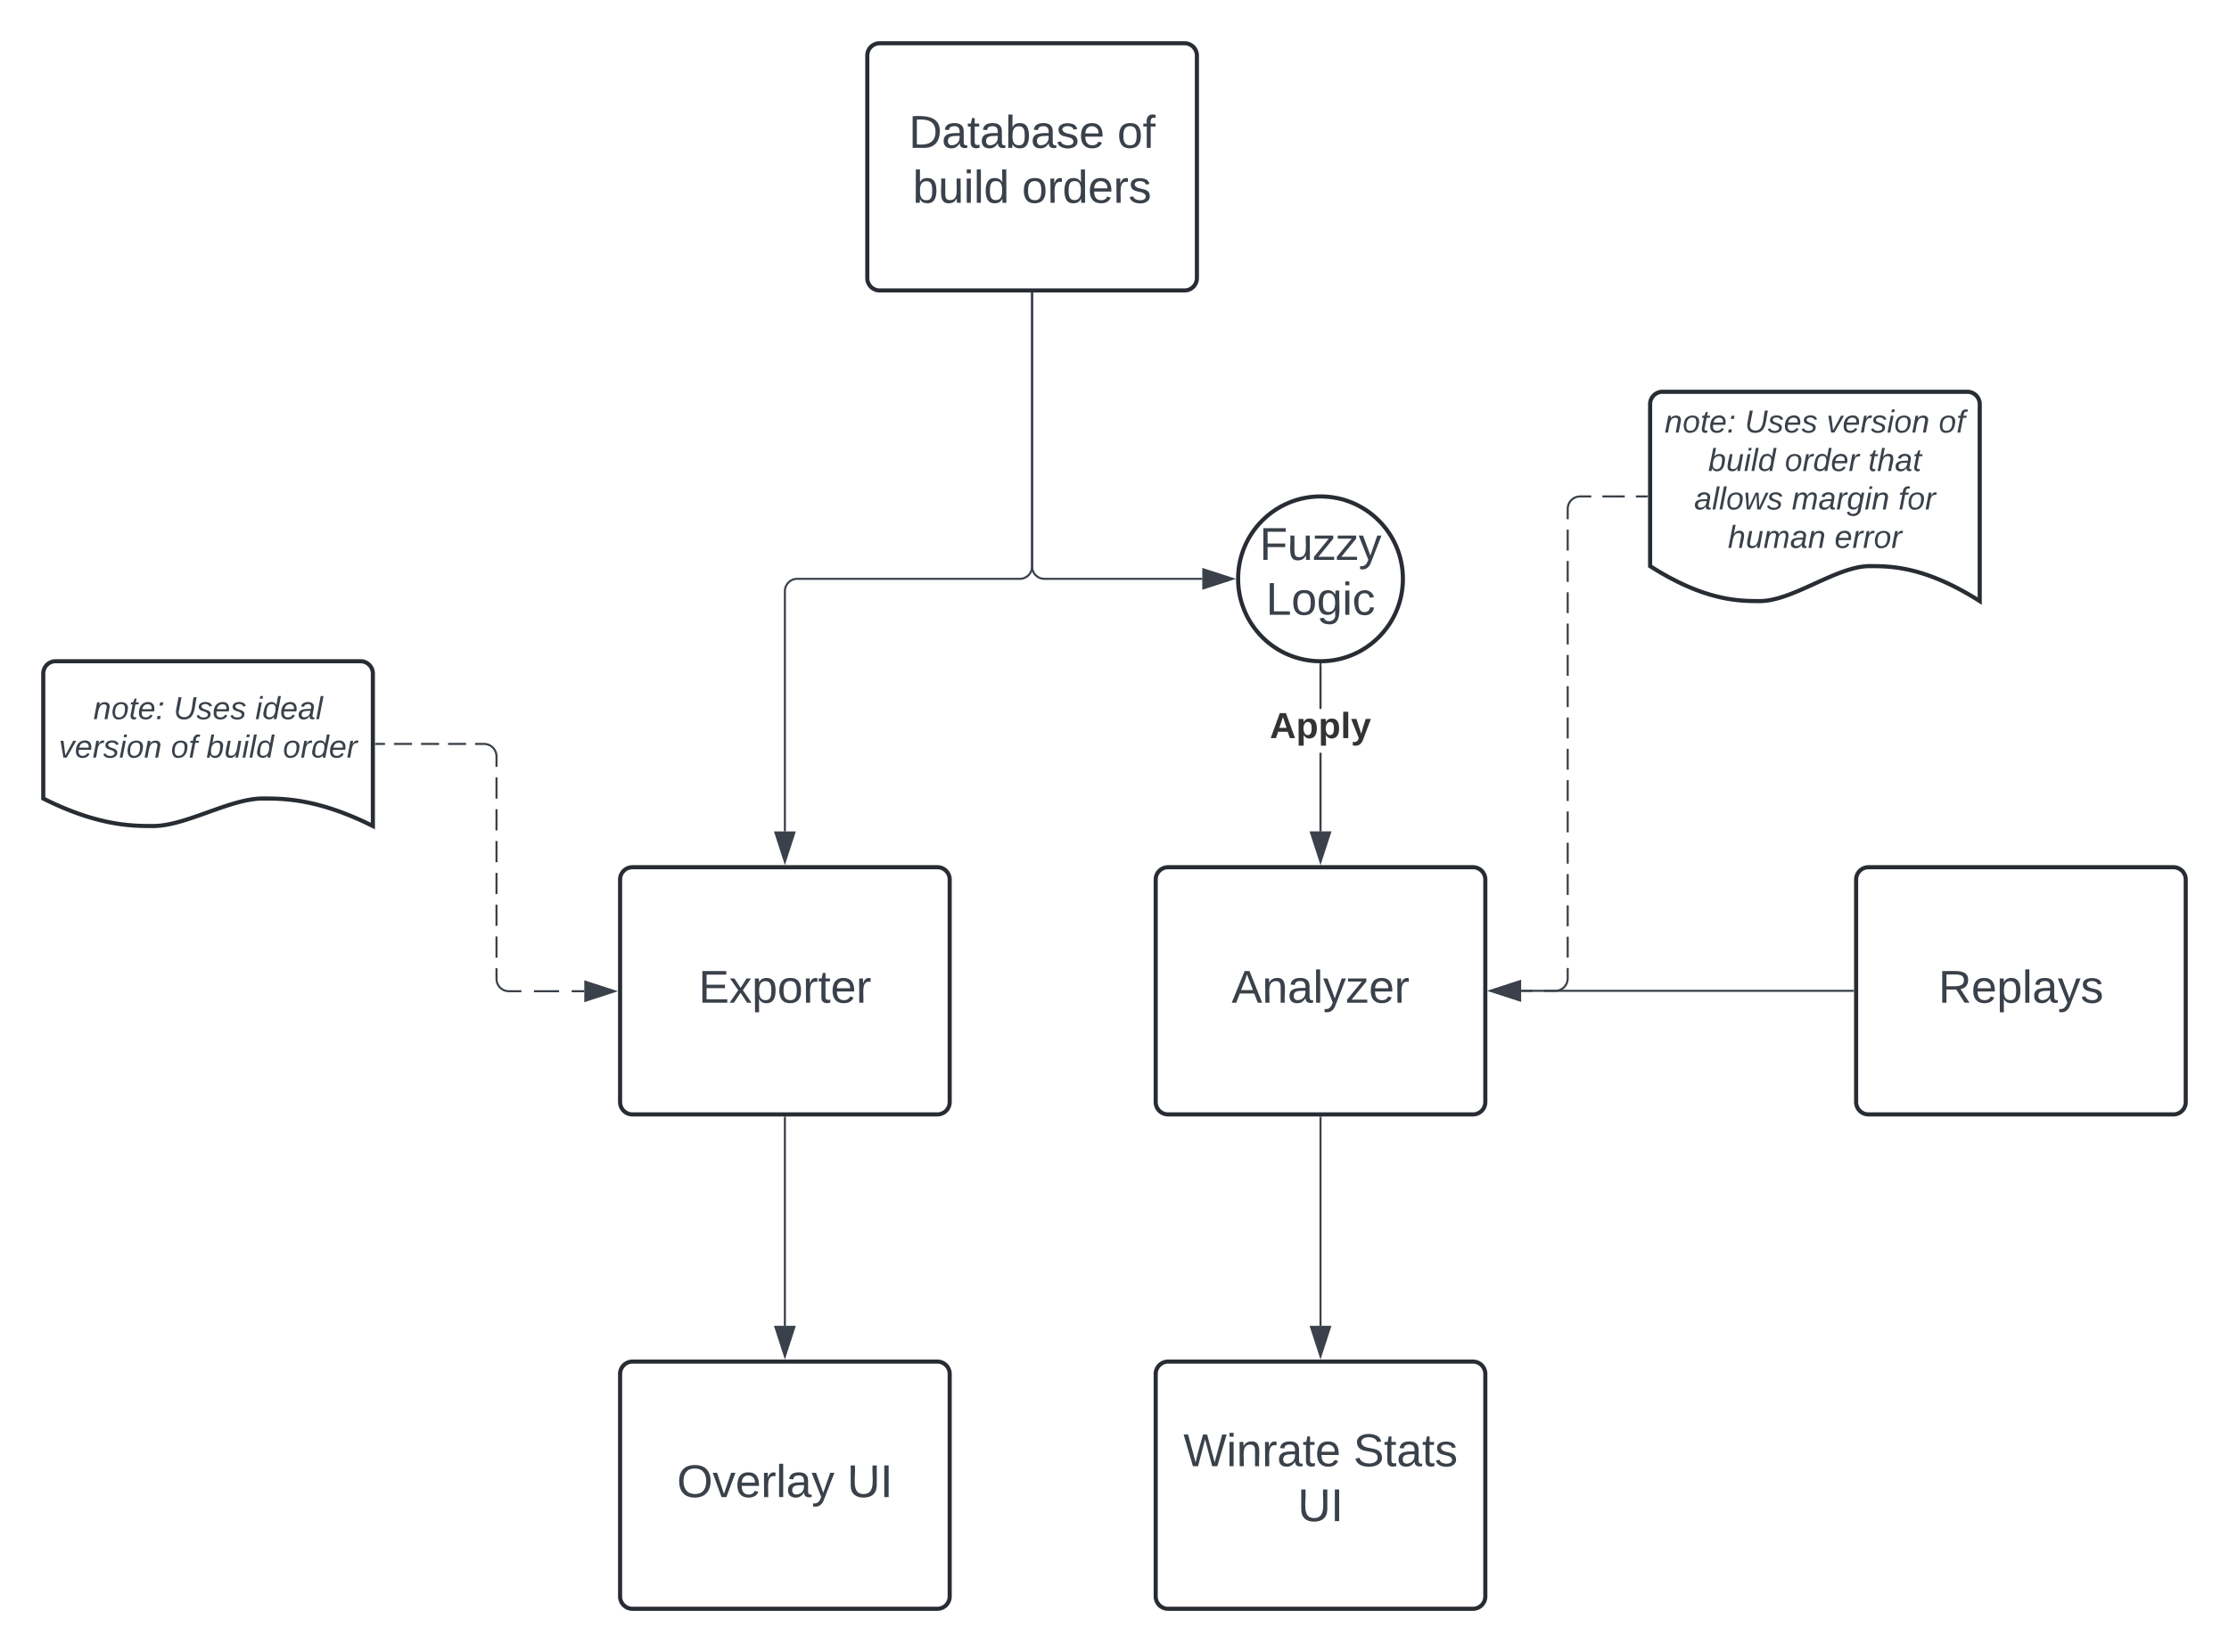 <svg xmlns="http://www.w3.org/2000/svg" xmlns:xlink="http://www.w3.org/1999/xlink" xmlns:lucid="lucid" width="1082" height="802"><g transform="translate(101 -79)" lucid:page-tab-id="0_0"><path d="M-500 0h1500v1000H-500z" fill="#fff"/><path d="M320 106a6 6 0 0 1 6-6h148a6 6 0 0 1 6 6v108a6 6 0 0 1-6 6H326a6 6 0 0 1-6-6z" stroke="#282c33" stroke-width="2" fill="#fff"/><use xlink:href="#a" transform="matrix(1,0,0,1,332,112) translate(8.154 38.778)"/><use xlink:href="#b" transform="matrix(1,0,0,1,332,112) translate(109.327 38.778)"/><use xlink:href="#c" transform="matrix(1,0,0,1,332,112) translate(10.099 65.444)"/><use xlink:href="#d" transform="matrix(1,0,0,1,332,112) translate(63.062 65.444)"/><path d="M460 506a6 6 0 0 1 6-6h148a6 6 0 0 1 6 6v108a6 6 0 0 1-6 6H466a6 6 0 0 1-6-6z" stroke="#282c33" stroke-width="2" fill="#fff"/><use xlink:href="#e" transform="matrix(1,0,0,1,472,512) translate(24.852 53.778)"/><path d="M200 746a6 6 0 0 1 6-6h148a6 6 0 0 1 6 6v108a6 6 0 0 1-6 6H206a6 6 0 0 1-6-6z" stroke="#282c33" stroke-width="2" fill="#fff"/><use xlink:href="#f" transform="matrix(1,0,0,1,212,752) translate(15.623 53.778)"/><use xlink:href="#g" transform="matrix(1,0,0,1,212,752) translate(98.216 53.778)"/><path d="M800 506a6 6 0 0 1 6-6h148a6 6 0 0 1 6 6v108a6 6 0 0 1-6 6H806a6 6 0 0 1-6-6z" stroke="#282c33" stroke-width="2" fill="#fff"/><use xlink:href="#h" transform="matrix(1,0,0,1,812,512) translate(27.938 53.778)"/><path d="M200 506a6 6 0 0 1 6-6h148a6 6 0 0 1 6 6v108a6 6 0 0 1-6 6H206a6 6 0 0 1-6-6z" stroke="#282c33" stroke-width="2" fill="#fff"/><use xlink:href="#i" transform="matrix(1,0,0,1,212,512) translate(26.086 53.778)"/><path d="M540 621.5v101.12" stroke="#3a414a" fill="none"/><path d="M540.48 621.5h-.96v-.5h.96z" stroke="#3a414a" stroke-width=".05" fill="#3a414a"/><path d="M540 737.38l-4.63-14.26h9.26z" stroke="#3a414a" fill="#3a414a"/><path d="M798.5 560H637.38" stroke="#3a414a" fill="none"/><path d="M799 560.48h-.5v-.96h.5z" stroke="#3a414a" stroke-width=".05" fill="#3a414a"/><path d="M622.62 560l14.26-4.63v9.26z" stroke="#3a414a" fill="#3a414a"/><path d="M400 221.5V354a6 6 0 0 0 6 6h76.62" stroke="#3a414a" fill="none"/><path d="M400.48 221.5h-.96v-.5h.96z" stroke="#3a414a" stroke-width=".05" fill="#3a414a"/><path d="M497.38 360l-14.26 4.63v-9.26z" stroke="#3a414a" fill="#3a414a"/><path d="M400 221.5V354a6 6 0 0 1-6 6H286a6 6 0 0 0-6 6v116.62" stroke="#3a414a" fill="none"/><path d="M400.48 221.5h-.96v-.5h.96z" stroke="#3a414a" stroke-width=".05" fill="#3a414a"/><path d="M280 497.38l-4.63-14.26h9.26z" stroke="#3a414a" fill="#3a414a"/><path d="M280 621.5v101.12" stroke="#3a414a" fill="none"/><path d="M280.48 621.5h-.96v-.5h.96z" stroke="#3a414a" stroke-width=".05" fill="#3a414a"/><path d="M280 737.38l-4.63-14.26h9.26z" stroke="#3a414a" fill="#3a414a"/><path d="M460 746a6 6 0 0 1 6-6h148a6 6 0 0 1 6 6v108a6 6 0 0 1-6 6H466a6 6 0 0 1-6-6z" stroke="#282c33" stroke-width="2" fill="#fff"/><use xlink:href="#j" transform="matrix(1,0,0,1,472,752) translate(1.426 38.778)"/><use xlink:href="#k" transform="matrix(1,0,0,1,472,752) translate(83.957 38.778)"/><use xlink:href="#g" transform="matrix(1,0,0,1,472,752) translate(56.92 65.444)"/><path d="M540.48 482.62h-.96v-38.18h.96zm0-59.5h-.96V401.5h.96z" stroke="#3a414a" stroke-width=".05" fill="#3a414a"/><path d="M540 401l.48-.02v.53h-.96v-.53z" fill="#3a414a"/><path stroke="#3a414a" stroke-width=".05" fill="#3a414a"/><path d="M540 497.38l-4.63-14.26h9.26z" fill="#3a414a"/><path d="M540 498.92l-5.3-16.28h10.6zm-3.98-15.33l3.98 12.25 3.98-12.26z" stroke="#3a414a" stroke-width=".05" fill="#3a414a"/><use xlink:href="#l" transform="matrix(1,0,0,1,515.383,423.109) translate(0 14.222)"/><path d="M-80 406a6 6 0 0 1 6-6H74a6 6 0 0 1 6 6v74c-26.72-13.36-43.36-13.36-53.44-13.36-16 0-37.28 13.36-53.28 13.36-9.92 0-26.72 0-53.28-13.36z" stroke="#282c33" stroke-width="2" fill="#fff"/><use xlink:href="#m" transform="matrix(1,0,0,1,-75,405) translate(19.324 23.132)"/><use xlink:href="#n" transform="matrix(1,0,0,1,-75,405) translate(58.213 23.132)"/><use xlink:href="#o" transform="matrix(1,0,0,1,-75,405) translate(97.923 23.132)"/><use xlink:href="#p" transform="matrix(1,0,0,1,-75,405) translate(2.537 41.799)"/><use xlink:href="#q" transform="matrix(1,0,0,1,-75,405) translate(56.895 41.799)"/><use xlink:href="#r" transform="matrix(1,0,0,1,-75,405) translate(74.179 41.799)"/><use xlink:href="#s" transform="matrix(1,0,0,1,-75,405) translate(111.253 41.799)"/><path d="M81.5 440.14h4.38m4.37 0H99m4.38 0h8.75m4.37 0h8.75m4.38 0H134l.94.08.9.22.88.36.8.5.72.6.6.72.5.8.37.87.23.9.07.94v5.15m0 5.13v10.3m0 5.14v10.3m0 5.14v10.3m0 5.15v10.3m0 5.14v10.28m0 5.15v10.3m0 5.14v5.14l.07.95.22.92.35.87.5.8.6.72.72.6.8.5.88.36.9.22.95.07h6.1m6.1 0h12.2m6.1 0h6.12" stroke="#3a414a" fill="none"/><path d="M81.5 440.62H81v-.95h.5z" stroke="#3a414a" stroke-width=".05" fill="#3a414a"/><path d="M197.38 560.2l-14.26 4.65v-9.27z" stroke="#3a414a" fill="#3a414a"/><path d="M580 360c0 22.1-17.9 40-40 40s-40-17.9-40-40 17.9-40 40-40 40 17.9 40 40z" stroke="#282c33" stroke-width="2" fill="#fff"/><g><use xlink:href="#t" transform="matrix(1,0,0,1,505,325) translate(5.406 25.788)"/><use xlink:href="#u" transform="matrix(1,0,0,1,505,325) translate(8.493 52.454)"/></g><path d="M700 275.2a6 6 0 0 1 6-6h148a6 6 0 0 1 6 6v95.6c-26.72-16.97-43.36-16.97-53.44-16.97-16 0-37.28 16.97-53.28 16.97-9.92 0-26.72 0-53.28-16.97z" stroke="#282c33" stroke-width="2" fill="#fff"/><g><use xlink:href="#m" transform="matrix(1,0,0,1,705,274.2) translate(2.04 14.788)"/><use xlink:href="#n" transform="matrix(1,0,0,1,705,274.2) translate(40.929 14.788)"/><use xlink:href="#p" transform="matrix(1,0,0,1,705,274.2) translate(80.639 14.788)"/><use xlink:href="#v" transform="matrix(1,0,0,1,705,274.2) translate(134.997 14.788)"/><use xlink:href="#r" transform="matrix(1,0,0,1,705,274.2) translate(23.235 33.455)"/><use xlink:href="#w" transform="matrix(1,0,0,1,705,274.2) translate(60.309 33.455)"/><use xlink:href="#x" transform="matrix(1,0,0,1,705,274.2) translate(100.84 33.455)"/><use xlink:href="#y" transform="matrix(1,0,0,1,705,274.2) translate(16.386 52.122)"/><use xlink:href="#z" transform="matrix(1,0,0,1,705,274.2) translate(63.787 52.122)"/><use xlink:href="#A" transform="matrix(1,0,0,1,705,274.2) translate(115.509 52.122)"/><use xlink:href="#B" transform="matrix(1,0,0,1,705,274.2) translate(32.741 70.788)"/><use xlink:href="#C" transform="matrix(1,0,0,1,705,274.2) translate(84.549 70.788)"/></g><path d="M698.5 320h-5.42m-5.4 0h-10.85m-5.4 0H666l-.94.07-.9.22-.88.35-.8.5-.72.6-.6.72-.5.8-.37.88-.23.9-.07.95v5.07m0 5.06v10.14m0 5.06v10.14m0 5.06v10.14m0 5.06v10.14m0 5.06v10.14m0 5.06v10.14m0 5.06v10.14m0 5.06v10.14m0 5.06v10.14m0 5.06v10.14m0 5.06v10.14m0 5.06v10.14m0 5.06v10.14m0 5.06v10.14m0 5.06V554l-.07.94-.22.9-.35.88-.5.8-.6.72-.72.6-.8.5-.88.37-.9.23-.95.07h-5.54m-5.54 0h-5.54" stroke="#3a414a" fill="none"/><path d="M699 320.48h-.5v-.96h.5z" stroke="#3a414a" stroke-width=".05" fill="#3a414a"/><path d="M622.62 560l14.26-4.63v9.26z" stroke="#3a414a" fill="#3a414a"/><defs><path fill="#3a414a" d="M30-248c118-7 216 8 213 122C240-48 200 0 122 0H30v-248zM63-27c89 8 146-16 146-99s-60-101-146-95v194" id="D"/><path fill="#3a414a" d="M141-36C126-15 110 5 73 4 37 3 15-17 15-53c-1-64 63-63 125-63 3-35-9-54-41-54-24 1-41 7-42 31l-33-3c5-37 33-52 76-52 45 0 72 20 72 64v82c-1 20 7 32 28 27v20c-31 9-61-2-59-35zM48-53c0 20 12 33 32 33 41-3 63-29 60-74-43 2-92-5-92 41" id="E"/><path fill="#3a414a" d="M59-47c-2 24 18 29 38 22v24C64 9 27 4 27-40v-127H5v-23h24l9-43h21v43h35v23H59v120" id="F"/><path fill="#3a414a" d="M115-194c53 0 69 39 70 98 0 66-23 100-70 100C84 3 66-7 56-30L54 0H23l1-261h32v101c10-23 28-34 59-34zm-8 174c40 0 45-34 45-75 0-40-5-75-45-74-42 0-51 32-51 76 0 43 10 73 51 73" id="G"/><path fill="#3a414a" d="M135-143c-3-34-86-38-87 0 15 53 115 12 119 90S17 21 10-45l28-5c4 36 97 45 98 0-10-56-113-15-118-90-4-57 82-63 122-42 12 7 21 19 24 35" id="H"/><path fill="#3a414a" d="M100-194c63 0 86 42 84 106H49c0 40 14 67 53 68 26 1 43-12 49-29l28 8c-11 28-37 45-77 45C44 4 14-33 15-96c1-61 26-98 85-98zm52 81c6-60-76-77-97-28-3 7-6 17-6 28h103" id="I"/><g id="a"><use transform="matrix(0.062,0,0,0.062,0,0)" xlink:href="#D"/><use transform="matrix(0.062,0,0,0.062,15.988,0)" xlink:href="#E"/><use transform="matrix(0.062,0,0,0.062,28.333,0)" xlink:href="#F"/><use transform="matrix(0.062,0,0,0.062,34.506,0)" xlink:href="#E"/><use transform="matrix(0.062,0,0,0.062,46.852,0)" xlink:href="#G"/><use transform="matrix(0.062,0,0,0.062,59.198,0)" xlink:href="#E"/><use transform="matrix(0.062,0,0,0.062,71.543,0)" xlink:href="#H"/><use transform="matrix(0.062,0,0,0.062,82.654,0)" xlink:href="#I"/></g><path fill="#3a414a" d="M100-194c62-1 85 37 85 99 1 63-27 99-86 99S16-35 15-95c0-66 28-99 85-99zM99-20c44 1 53-31 53-75 0-43-8-75-51-75s-53 32-53 75 10 74 51 75" id="J"/><path fill="#3a414a" d="M101-234c-31-9-42 10-38 44h38v23H63V0H32v-167H5v-23h27c-7-52 17-82 69-68v24" id="K"/><g id="b"><use transform="matrix(0.062,0,0,0.062,0,0)" xlink:href="#J"/><use transform="matrix(0.062,0,0,0.062,12.346,0)" xlink:href="#K"/></g><path fill="#3a414a" d="M84 4C-5 8 30-112 23-190h32v120c0 31 7 50 39 49 72-2 45-101 50-169h31l1 190h-30c-1-10 1-25-2-33-11 22-28 36-60 37" id="L"/><path fill="#3a414a" d="M24-231v-30h32v30H24zM24 0v-190h32V0H24" id="M"/><path fill="#3a414a" d="M24 0v-261h32V0H24" id="N"/><path fill="#3a414a" d="M85-194c31 0 48 13 60 33l-1-100h32l1 261h-30c-2-10 0-23-3-31C134-8 116 4 85 4 32 4 16-35 15-94c0-66 23-100 70-100zm9 24c-40 0-46 34-46 75 0 40 6 74 45 74 42 0 51-32 51-76 0-42-9-74-50-73" id="O"/><g id="c"><use transform="matrix(0.062,0,0,0.062,0,0)" xlink:href="#G"/><use transform="matrix(0.062,0,0,0.062,12.346,0)" xlink:href="#L"/><use transform="matrix(0.062,0,0,0.062,24.691,0)" xlink:href="#M"/><use transform="matrix(0.062,0,0,0.062,29.568,0)" xlink:href="#N"/><use transform="matrix(0.062,0,0,0.062,34.444,0)" xlink:href="#O"/></g><path fill="#3a414a" d="M114-163C36-179 61-72 57 0H25l-1-190h30c1 12-1 29 2 39 6-27 23-49 58-41v29" id="P"/><g id="d"><use transform="matrix(0.062,0,0,0.062,0,0)" xlink:href="#J"/><use transform="matrix(0.062,0,0,0.062,12.346,0)" xlink:href="#P"/><use transform="matrix(0.062,0,0,0.062,19.691,0)" xlink:href="#O"/><use transform="matrix(0.062,0,0,0.062,32.037,0)" xlink:href="#I"/><use transform="matrix(0.062,0,0,0.062,44.383,0)" xlink:href="#P"/><use transform="matrix(0.062,0,0,0.062,51.728,0)" xlink:href="#H"/></g><path fill="#3a414a" d="M205 0l-28-72H64L36 0H1l101-248h38L239 0h-34zm-38-99l-47-123c-12 45-31 82-46 123h93" id="Q"/><path fill="#3a414a" d="M117-194c89-4 53 116 60 194h-32v-121c0-31-8-49-39-48C34-167 62-67 57 0H25l-1-190h30c1 10-1 24 2 32 11-22 29-35 61-36" id="R"/><path fill="#3a414a" d="M179-190L93 31C79 59 56 82 12 73V49c39 6 53-20 64-50L1-190h34L92-34l54-156h33" id="S"/><path fill="#3a414a" d="M9 0v-24l116-142H16v-24h144v24L44-24h123V0H9" id="T"/><g id="e"><use transform="matrix(0.062,0,0,0.062,0,0)" xlink:href="#Q"/><use transform="matrix(0.062,0,0,0.062,14.815,0)" xlink:href="#R"/><use transform="matrix(0.062,0,0,0.062,27.16,0)" xlink:href="#E"/><use transform="matrix(0.062,0,0,0.062,39.506,0)" xlink:href="#N"/><use transform="matrix(0.062,0,0,0.062,44.383,0)" xlink:href="#S"/><use transform="matrix(0.062,0,0,0.062,55.494,0)" xlink:href="#T"/><use transform="matrix(0.062,0,0,0.062,66.605,0)" xlink:href="#I"/><use transform="matrix(0.062,0,0,0.062,78.951,0)" xlink:href="#P"/></g><path fill="#3a414a" d="M140-251c81 0 123 46 123 126C263-46 219 4 140 4 59 4 17-45 17-125s42-126 123-126zm0 227c63 0 89-41 89-101s-29-99-89-99c-61 0-89 39-89 99S79-25 140-24" id="U"/><path fill="#3a414a" d="M108 0H70L1-190h34L89-25l56-165h34" id="V"/><g id="f"><use transform="matrix(0.062,0,0,0.062,0,0)" xlink:href="#U"/><use transform="matrix(0.062,0,0,0.062,17.284,0)" xlink:href="#V"/><use transform="matrix(0.062,0,0,0.062,28.395,0)" xlink:href="#I"/><use transform="matrix(0.062,0,0,0.062,40.741,0)" xlink:href="#P"/><use transform="matrix(0.062,0,0,0.062,48.086,0)" xlink:href="#N"/><use transform="matrix(0.062,0,0,0.062,52.963,0)" xlink:href="#E"/><use transform="matrix(0.062,0,0,0.062,65.309,0)" xlink:href="#S"/></g><path fill="#3a414a" d="M232-93c-1 65-40 97-104 97C67 4 28-28 28-90v-158h33c8 89-33 224 67 224 102 0 64-133 71-224h33v155" id="W"/><path fill="#3a414a" d="M33 0v-248h34V0H33" id="X"/><g id="g"><use transform="matrix(0.062,0,0,0.062,0,0)" xlink:href="#W"/><use transform="matrix(0.062,0,0,0.062,15.988,0)" xlink:href="#X"/></g><path fill="#3a414a" d="M233-177c-1 41-23 64-60 70L243 0h-38l-65-103H63V0H30v-248c88 3 205-21 203 71zM63-129c60-2 137 13 137-47 0-61-80-42-137-45v92" id="Y"/><path fill="#3a414a" d="M115-194c55 1 70 41 70 98S169 2 115 4C84 4 66-9 55-30l1 105H24l-1-265h31l2 30c10-21 28-34 59-34zm-8 174c40 0 45-34 45-75s-6-73-45-74c-42 0-51 32-51 76 0 43 10 73 51 73" id="Z"/><g id="h"><use transform="matrix(0.062,0,0,0.062,0,0)" xlink:href="#Y"/><use transform="matrix(0.062,0,0,0.062,15.988,0)" xlink:href="#I"/><use transform="matrix(0.062,0,0,0.062,28.333,0)" xlink:href="#Z"/><use transform="matrix(0.062,0,0,0.062,40.679,0)" xlink:href="#N"/><use transform="matrix(0.062,0,0,0.062,45.556,0)" xlink:href="#E"/><use transform="matrix(0.062,0,0,0.062,57.901,0)" xlink:href="#S"/><use transform="matrix(0.062,0,0,0.062,69.012,0)" xlink:href="#H"/></g><path fill="#3a414a" d="M30 0v-248h187v28H63v79h144v27H63v87h162V0H30" id="aa"/><path fill="#3a414a" d="M141 0L90-78 38 0H4l68-98-65-92h35l48 74 47-74h35l-64 92 68 98h-35" id="ab"/><g id="i"><use transform="matrix(0.062,0,0,0.062,0,0)" xlink:href="#aa"/><use transform="matrix(0.062,0,0,0.062,14.815,0)" xlink:href="#ab"/><use transform="matrix(0.062,0,0,0.062,25.926,0)" xlink:href="#Z"/><use transform="matrix(0.062,0,0,0.062,38.272,0)" xlink:href="#J"/><use transform="matrix(0.062,0,0,0.062,50.617,0)" xlink:href="#P"/><use transform="matrix(0.062,0,0,0.062,57.963,0)" xlink:href="#F"/><use transform="matrix(0.062,0,0,0.062,64.136,0)" xlink:href="#I"/><use transform="matrix(0.062,0,0,0.062,76.481,0)" xlink:href="#P"/></g><path fill="#3a414a" d="M266 0h-40l-56-210L115 0H75L2-248h35L96-30l15-64 43-154h32l59 218 59-218h35" id="ac"/><g id="j"><use transform="matrix(0.062,0,0,0.062,0,0)" xlink:href="#ac"/><use transform="matrix(0.062,0,0,0.062,20.926,0)" xlink:href="#M"/><use transform="matrix(0.062,0,0,0.062,25.802,0)" xlink:href="#R"/><use transform="matrix(0.062,0,0,0.062,38.148,0)" xlink:href="#P"/><use transform="matrix(0.062,0,0,0.062,45.494,0)" xlink:href="#E"/><use transform="matrix(0.062,0,0,0.062,57.84,0)" xlink:href="#F"/><use transform="matrix(0.062,0,0,0.062,64.012,0)" xlink:href="#I"/></g><path fill="#3a414a" d="M185-189c-5-48-123-54-124 2 14 75 158 14 163 119 3 78-121 87-175 55-17-10-28-26-33-46l33-7c5 56 141 63 141-1 0-78-155-14-162-118-5-82 145-84 179-34 5 7 8 16 11 25" id="ad"/><g id="k"><use transform="matrix(0.062,0,0,0.062,0,0)" xlink:href="#ad"/><use transform="matrix(0.062,0,0,0.062,14.815,0)" xlink:href="#F"/><use transform="matrix(0.062,0,0,0.062,20.988,0)" xlink:href="#E"/><use transform="matrix(0.062,0,0,0.062,33.333,0)" xlink:href="#F"/><use transform="matrix(0.062,0,0,0.062,39.506,0)" xlink:href="#H"/></g><path fill="#333" d="M199 0l-22-63H83L61 0H9l90-248h61L250 0h-51zm-33-102l-36-108c-10 38-24 72-36 108h72" id="ae"/><path fill="#333" d="M135-194c53 0 70 44 70 98 0 56-19 98-73 100-31 1-45-17-59-34 3 33 2 69 2 105H25l-1-265h48c2 10 0 23 3 31 11-24 29-35 60-35zM114-30c33 0 39-31 40-66 0-38-9-64-40-64-56 0-55 130 0 130" id="af"/><path fill="#333" d="M25 0v-261h50V0H25" id="ag"/><path fill="#333" d="M123 10C108 53 80 86 19 72V37c35 8 53-11 59-39L3-190h52l48 148c12-52 28-100 44-148h51" id="ah"/><g id="l"><use transform="matrix(0.049,0,0,0.049,0,0)" xlink:href="#ae"/><use transform="matrix(0.049,0,0,0.049,12.79,0)" xlink:href="#af"/><use transform="matrix(0.049,0,0,0.049,23.605,0)" xlink:href="#af"/><use transform="matrix(0.049,0,0,0.049,34.42,0)" xlink:href="#ag"/><use transform="matrix(0.049,0,0,0.049,39.358,0)" xlink:href="#ah"/></g><path fill="#3a414a" d="M67-158c22-48 132-52 116 29L158 0h-32l25-140c3-38-53-32-70-12C52-117 51-52 38 0H6l36-190h30" id="ai"/><path fill="#3a414a" d="M30-147c31-64 166-65 159 27C183-49 158 1 86 4 9 8 1-88 30-147zM88-20c53 0 68-48 68-100 0-31-11-51-44-50-52 1-68 46-68 97 0 32 13 53 44 53" id="aj"/><path fill="#3a414a" d="M51-54c-9 22 5 41 31 30L79-1C43 14 10-4 19-52l22-115H19l5-23h22l19-43h21l-9 43h35l-4 23H73" id="ak"/><path fill="#3a414a" d="M111-194c62-3 86 47 72 106H45c-7 38 6 69 45 68 27-1 43-14 53-32l24 11C152-15 129 4 87 4 38 3 12-23 12-71c0-70 32-119 99-123zm44 81c14-66-71-72-95-28-4 8-8 17-11 28h106" id="al"/><path fill="#3a414a" d="M44-154l7-36h35l-8 36H44zM14 0l7-36h35L49 0H14" id="am"/><g id="m"><use transform="matrix(0.043,0,0,0.043,0,0)" xlink:href="#ai"/><use transform="matrix(0.043,0,0,0.043,8.642,0)" xlink:href="#aj"/><use transform="matrix(0.043,0,0,0.043,17.284,0)" xlink:href="#ak"/><use transform="matrix(0.043,0,0,0.043,21.605,0)" xlink:href="#al"/><use transform="matrix(0.043,0,0,0.043,30.247,0)" xlink:href="#am"/></g><path fill="#3a414a" d="M62-99C39-31 123 0 170-40s38-139 58-208h34C234-144 253 4 115 4 49 4 18-43 31-112l26-136h34" id="an"/><path fill="#3a414a" d="M55-144c13 50 104 24 104 88C159 21 15 23 1-39l26-10c6 40 102 42 102-4-13-50-104-23-104-87 0-71 143-71 148-8l-29 4c-5-35-85-37-89 0" id="ao"/><g id="n"><use transform="matrix(0.043,0,0,0.043,0,0)" xlink:href="#an"/><use transform="matrix(0.043,0,0,0.043,11.191,0)" xlink:href="#ao"/><use transform="matrix(0.043,0,0,0.043,18.969,0)" xlink:href="#al"/><use transform="matrix(0.043,0,0,0.043,27.611,0)" xlink:href="#ao"/></g><path fill="#3a414a" d="M50-231l6-30h32l-6 30H50zM6 0l37-190h31L37 0H6" id="ap"/><path fill="#3a414a" d="M133-28C103 26-5 8 13-77c13-62 24-115 90-117 29-1 46 15 56 35l19-102h32L160 0h-30zM45-64c-2 27 10 43 35 43 54-1 69-50 69-103 0-29-15-46-42-46-53-1-58 58-62 106" id="aq"/><path fill="#3a414a" d="M165-48c-4 18 1 34 23 27l-3 20c-29 8-62 0-52-35h-2C116-14 99 4 63 4 30 4 8-16 8-49c0-68 71-67 138-67 10-26 0-56-31-54-26 1-42 9-47 31l-32-5c8-67 160-71 144 15-5 28-9 54-15 81zM42-50c3 52 80 24 89-6 7-12 7-24 11-38-47 1-103-4-100 44" id="ar"/><path fill="#3a414a" d="M6 0l50-261h32L37 0H6" id="as"/><g id="o"><use transform="matrix(0.043,0,0,0.043,0,0)" xlink:href="#ap"/><use transform="matrix(0.043,0,0,0.043,3.414,0)" xlink:href="#aq"/><use transform="matrix(0.043,0,0,0.043,12.056,0)" xlink:href="#al"/><use transform="matrix(0.043,0,0,0.043,20.698,0)" xlink:href="#ar"/><use transform="matrix(0.043,0,0,0.043,29.34,0)" xlink:href="#as"/></g><path fill="#3a414a" d="M89 0H52L20-190h33L74-25l89-165h34" id="at"/><path fill="#3a414a" d="M66-151c12-25 30-51 66-40l-6 26C45-176 58-65 38 0H6l36-190h30" id="au"/><g id="p"><use transform="matrix(0.043,0,0,0.043,0,0)" xlink:href="#at"/><use transform="matrix(0.043,0,0,0.043,7.778,0)" xlink:href="#al"/><use transform="matrix(0.043,0,0,0.043,16.42,0)" xlink:href="#au"/><use transform="matrix(0.043,0,0,0.043,21.562,0)" xlink:href="#ao"/><use transform="matrix(0.043,0,0,0.043,29.34,0)" xlink:href="#ap"/><use transform="matrix(0.043,0,0,0.043,32.753,0)" xlink:href="#aj"/><use transform="matrix(0.043,0,0,0.043,41.395,0)" xlink:href="#ai"/></g><path fill="#3a414a" d="M76-167L44 0H12l33-167H18l4-23h27c3-47 25-81 82-69l-4 24c-35-8-44 15-46 45h37l-5 23H76" id="av"/><g id="q"><use transform="matrix(0.043,0,0,0.043,0,0)" xlink:href="#aj"/><use transform="matrix(0.043,0,0,0.043,8.642,0)" xlink:href="#av"/></g><path fill="#3a414a" d="M68-162c25-46 127-43 121 31C183-60 169 1 98 4 69 5 53-11 43-31L36 0H5l52-261h31zm88 36c2-27-9-43-34-43-55 0-70 51-70 103 0 29 15 45 43 46 52 0 58-58 61-106" id="aw"/><path fill="#3a414a" d="M67 3c-93-2-31-127-26-193h32L48-50c-3 39 53 32 70 12 30-34 30-101 43-152h32L157 0h-30c1-10 6-24 4-33-14 20-29 37-64 36" id="ax"/><g id="r"><use transform="matrix(0.043,0,0,0.043,0,0)" xlink:href="#aw"/><use transform="matrix(0.043,0,0,0.043,8.642,0)" xlink:href="#ax"/><use transform="matrix(0.043,0,0,0.043,17.284,0)" xlink:href="#ap"/><use transform="matrix(0.043,0,0,0.043,20.698,0)" xlink:href="#as"/><use transform="matrix(0.043,0,0,0.043,24.111,0)" xlink:href="#aq"/></g><g id="s"><use transform="matrix(0.043,0,0,0.043,0,0)" xlink:href="#aj"/><use transform="matrix(0.043,0,0,0.043,8.642,0)" xlink:href="#au"/><use transform="matrix(0.043,0,0,0.043,13.784,0)" xlink:href="#aq"/><use transform="matrix(0.043,0,0,0.043,22.426,0)" xlink:href="#al"/><use transform="matrix(0.043,0,0,0.043,31.068,0)" xlink:href="#au"/></g><path fill="#3a414a" d="M63-220v92h138v28H63V0H30v-248h175v28H63" id="ay"/><g id="t"><use transform="matrix(0.062,0,0,0.062,0,0)" xlink:href="#ay"/><use transform="matrix(0.062,0,0,0.062,13.519,0)" xlink:href="#L"/><use transform="matrix(0.062,0,0,0.062,25.864,0)" xlink:href="#T"/><use transform="matrix(0.062,0,0,0.062,36.975,0)" xlink:href="#T"/><use transform="matrix(0.062,0,0,0.062,48.086,0)" xlink:href="#S"/></g><path fill="#3a414a" d="M30 0v-248h33v221h125V0H30" id="az"/><path fill="#3a414a" d="M177-190C167-65 218 103 67 71c-23-6-38-20-44-43l32-5c15 47 100 32 89-28v-30C133-14 115 1 83 1 29 1 15-40 15-95c0-56 16-97 71-98 29-1 48 16 59 35 1-10 0-23 2-32h30zM94-22c36 0 50-32 50-73 0-42-14-75-50-75-39 0-46 34-46 75s6 73 46 73" id="aA"/><path fill="#3a414a" d="M96-169c-40 0-48 33-48 73s9 75 48 75c24 0 41-14 43-38l32 2c-6 37-31 61-74 61-59 0-76-41-82-99-10-93 101-131 147-64 4 7 5 14 7 22l-32 3c-4-21-16-35-41-35" id="aB"/><g id="u"><use transform="matrix(0.062,0,0,0.062,0,0)" xlink:href="#az"/><use transform="matrix(0.062,0,0,0.062,12.346,0)" xlink:href="#J"/><use transform="matrix(0.062,0,0,0.062,24.691,0)" xlink:href="#aA"/><use transform="matrix(0.062,0,0,0.062,37.037,0)" xlink:href="#M"/><use transform="matrix(0.062,0,0,0.062,41.914,0)" xlink:href="#aB"/></g><g id="v"><use transform="matrix(0.043,0,0,0.043,0,0)" xlink:href="#aj"/><use transform="matrix(0.043,0,0,0.043,8.642,0)" xlink:href="#av"/></g><g id="w"><use transform="matrix(0.043,0,0,0.043,0,0)" xlink:href="#aj"/><use transform="matrix(0.043,0,0,0.043,8.642,0)" xlink:href="#au"/><use transform="matrix(0.043,0,0,0.043,13.784,0)" xlink:href="#aq"/><use transform="matrix(0.043,0,0,0.043,22.426,0)" xlink:href="#al"/><use transform="matrix(0.043,0,0,0.043,31.068,0)" xlink:href="#au"/></g><path fill="#3a414a" d="M67-158c15-20 31-36 64-36 94 0 33 127 27 194h-32l25-140c3-38-53-32-70-12C52-117 51-51 37 0H6l51-261h31" id="aC"/><g id="x"><use transform="matrix(0.043,0,0,0.043,0,0)" xlink:href="#ak"/><use transform="matrix(0.043,0,0,0.043,4.321,0)" xlink:href="#aC"/><use transform="matrix(0.043,0,0,0.043,12.963,0)" xlink:href="#ar"/><use transform="matrix(0.043,0,0,0.043,21.605,0)" xlink:href="#ak"/></g><path fill="#3a414a" d="M188 0h-37l-8-164L71 0H34L18-190h31l8 164 75-164h34l8 164 74-164h31" id="aD"/><g id="y"><use transform="matrix(0.043,0,0,0.043,0,0)" xlink:href="#ar"/><use transform="matrix(0.043,0,0,0.043,8.642,0)" xlink:href="#as"/><use transform="matrix(0.043,0,0,0.043,12.056,0)" xlink:href="#as"/><use transform="matrix(0.043,0,0,0.043,15.469,0)" xlink:href="#aj"/><use transform="matrix(0.043,0,0,0.043,24.111,0)" xlink:href="#aD"/><use transform="matrix(0.043,0,0,0.043,35.302,0)" xlink:href="#ao"/></g><path fill="#3a414a" d="M248-111c6-24 9-61-24-58-72 9-57 108-77 169h-31l26-142c3-37-50-30-64-10C52-115 50-51 37 0H6l36-190h30c-1 10-6 24-4 32 13-43 101-52 105 5 13-22 29-41 61-41 90 0 28 129 23 194h-31" id="aE"/><path fill="#3a414a" d="M103-194c29 0 47 14 56 36 2-11 5-23 8-32h30L160-5C157 61 82 97 21 62 9 55 4 45 1 30l28-7c7 42 83 31 92-3 4-16 9-38 13-55-13 20-29 36-62 36-40 0-60-25-60-64 0-71 23-131 91-131zm4 24c-53 0-58 54-61 104-2 27 10 44 36 44 49 0 65-50 67-102 1-29-15-46-42-46" id="aF"/><g id="z"><use transform="matrix(0.043,0,0,0.043,0,0)" xlink:href="#aE"/><use transform="matrix(0.043,0,0,0.043,12.92,0)" xlink:href="#ar"/><use transform="matrix(0.043,0,0,0.043,21.562,0)" xlink:href="#au"/><use transform="matrix(0.043,0,0,0.043,26.704,0)" xlink:href="#aF"/><use transform="matrix(0.043,0,0,0.043,35.346,0)" xlink:href="#ap"/><use transform="matrix(0.043,0,0,0.043,38.759,0)" xlink:href="#ai"/></g><g id="A"><use transform="matrix(0.043,0,0,0.043,0,0)" xlink:href="#av"/><use transform="matrix(0.043,0,0,0.043,4.321,0)" xlink:href="#aj"/><use transform="matrix(0.043,0,0,0.043,12.963,0)" xlink:href="#au"/></g><g id="B"><use transform="matrix(0.043,0,0,0.043,0,0)" xlink:href="#aC"/><use transform="matrix(0.043,0,0,0.043,8.642,0)" xlink:href="#ax"/><use transform="matrix(0.043,0,0,0.043,17.284,0)" xlink:href="#aE"/><use transform="matrix(0.043,0,0,0.043,30.204,0)" xlink:href="#ar"/><use transform="matrix(0.043,0,0,0.043,38.846,0)" xlink:href="#ai"/></g><g id="C"><use transform="matrix(0.043,0,0,0.043,0,0)" xlink:href="#al"/><use transform="matrix(0.043,0,0,0.043,8.642,0)" xlink:href="#au"/><use transform="matrix(0.043,0,0,0.043,13.784,0)" xlink:href="#au"/><use transform="matrix(0.043,0,0,0.043,18.926,0)" xlink:href="#aj"/><use transform="matrix(0.043,0,0,0.043,27.568,0)" xlink:href="#au"/></g></defs></g></svg>